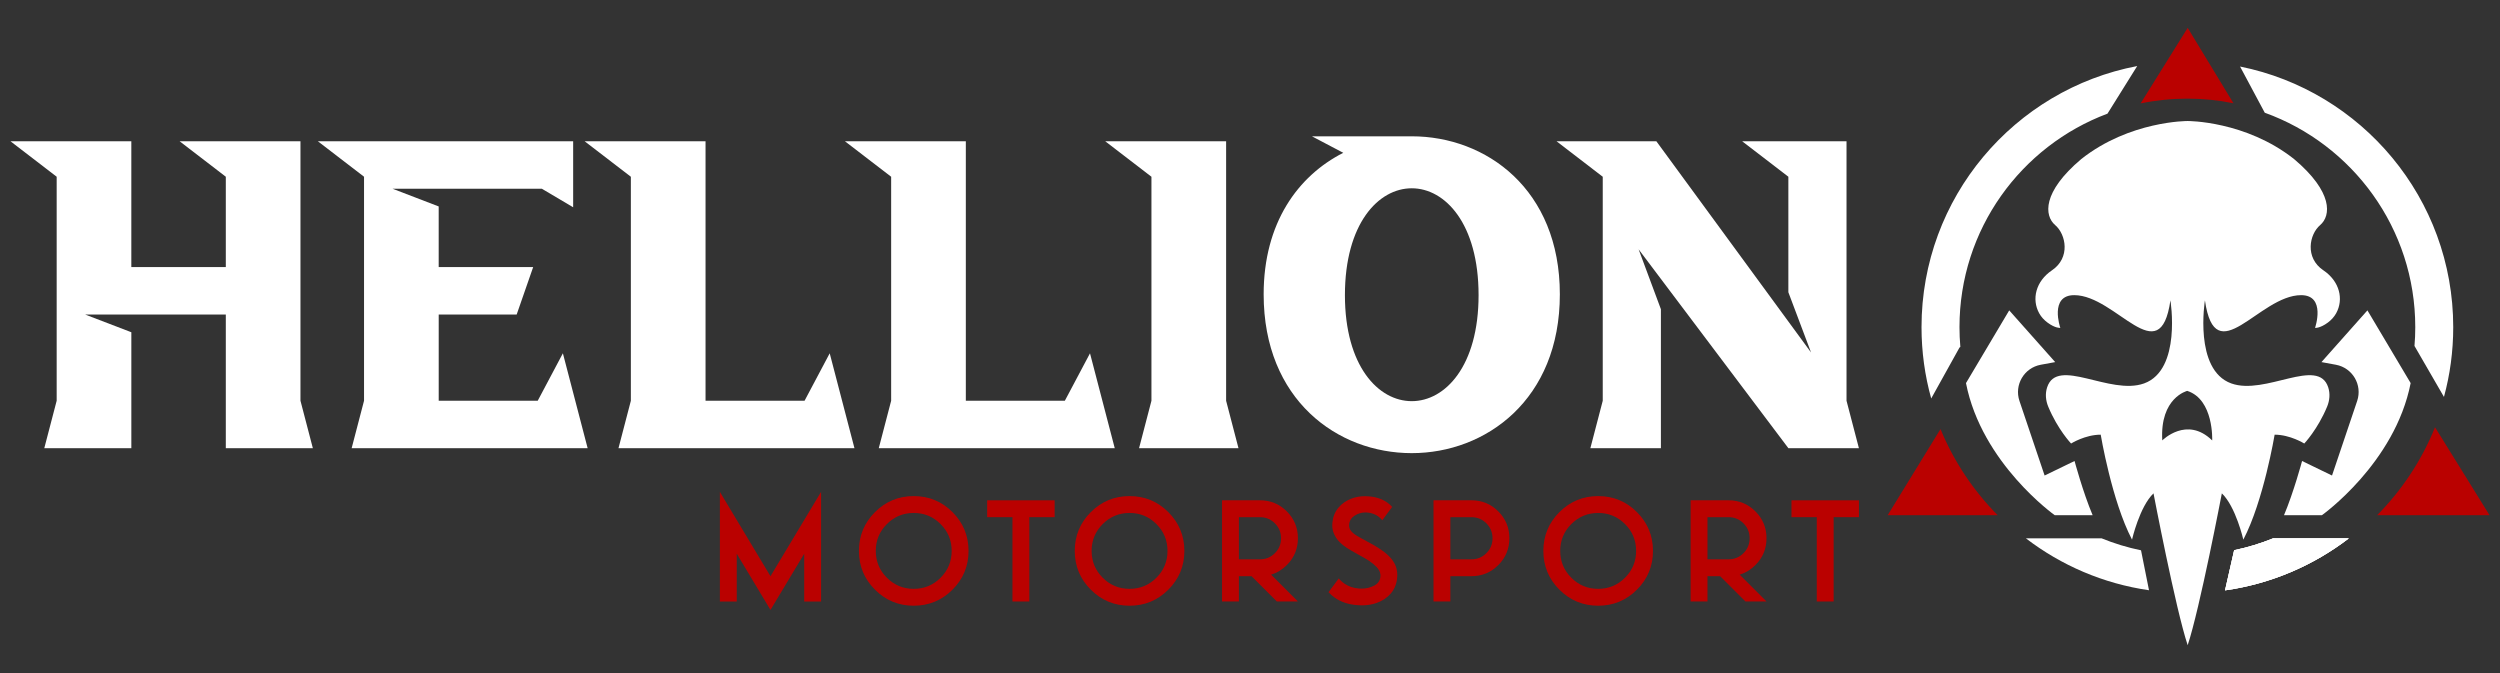 <?xml version="1.0" encoding="UTF-8"?>
<svg id="Layer_1" data-name="Layer 1" xmlns="http://www.w3.org/2000/svg" viewBox="0 0 1300 350">
  <rect x="0" y="0" width="1300" height="350" fill="#333333" stroke="none"/>
  <defs>
    <style>
      .cls-1 {
        fill: #ba0100;
      }

      .cls-1, .cls-2 {
        stroke-width: 0px;
      }

      .cls-2 {
        fill: #fff;
      }
    </style>
  </defs>
  <g>
    <path class="cls-1" d="m383.11,287.94v24.84h-8.77v-57l26.31,43.85,26.31-43.85v57h-8.77v-24.84l-17.54,29.22-17.54-29.22Z"/>
    <path class="cls-1" d="m475.14,314.97c-7.88,0-14.6-2.78-20.16-8.34-5.56-5.56-8.34-12.28-8.34-20.16s2.78-14.6,8.34-20.16c5.56-5.56,12.28-8.34,20.16-8.34s14.6,2.78,20.16,8.34c5.56,5.56,8.34,12.28,8.34,20.16s-2.78,14.6-8.34,20.16c-5.56,5.56-12.28,8.34-20.16,8.34Zm0-8.77c5.46,0,10.11-1.92,13.96-5.77,3.85-3.85,5.77-8.5,5.77-13.96s-1.92-10.11-5.77-13.96c-3.85-3.85-8.5-5.77-13.96-5.77s-10.11,1.92-13.96,5.77c-3.85,3.85-5.77,8.5-5.77,13.96s1.92,10.11,5.77,13.96c3.85,3.85,8.5,5.77,13.96,5.77Z"/>
    <path class="cls-1" d="m535.25,268.93v43.85h-8.77v-43.85h-13.15v-8.77h35.08v8.77h-13.15Z"/>
    <path class="cls-1" d="m587.37,314.97c-7.88,0-14.6-2.78-20.16-8.34-5.56-5.56-8.34-12.28-8.34-20.16s2.78-14.6,8.34-20.16c5.56-5.56,12.28-8.34,20.16-8.34s14.6,2.78,20.16,8.34c5.56,5.56,8.34,12.28,8.34,20.16s-2.78,14.6-8.34,20.16c-5.56,5.56-12.28,8.34-20.16,8.34Zm0-8.77c5.46,0,10.11-1.92,13.96-5.77,3.85-3.85,5.77-8.5,5.77-13.96s-1.92-10.11-5.77-13.96c-3.85-3.85-8.5-5.77-13.96-5.77s-10.11,1.92-13.96,5.77c-3.85,3.85-5.77,8.5-5.77,13.96s1.92,10.11,5.77,13.96c3.85,3.85,8.5,5.77,13.96,5.77Z"/>
    <path class="cls-1" d="m650.8,299.62h-6.58v13.15h-8.77v-52.62h19.73c5.46,0,10.11,1.92,13.96,5.77,3.85,3.85,5.77,8.5,5.77,13.96s-1.92,10.11-5.75,13.94c-2.42,2.42-5.15,4.09-8.19,5l13.94,13.94h-10.96l-13.16-13.15Zm-6.58-30.69v21.92h10.96c3.04,0,5.63-1.07,7.76-3.2,2.14-2.14,3.2-4.72,3.2-7.76s-1.07-5.62-3.2-7.76c-2.14-2.14-4.72-3.2-7.76-3.2h-10.96Z"/>
    <path class="cls-1" d="m710.63,281.43l1.92,1.03c2.81,1.51,5.31,3.1,7.5,4.78,2.19,1.68,3.88,3.58,5.07,5.7.98,1.78,1.47,3.8,1.47,6.06,0,.48-.02.97-.07,1.47-.3,3.22-1.41,5.95-3.34,8.19-1.93,2.24-4.44,3.88-7.52,4.93-2.33.8-4.84,1.2-7.54,1.2-.87,0-1.76-.05-2.67-.14-4.52-.39-8.34-1.69-11.44-3.91-1.21-.84-2.27-1.78-3.18-2.81l5.34-7.16c.87,1.1,1.91,2.04,3.12,2.84,2.06,1.35,4.41,2.15,7.06,2.4.59.05,1.17.07,1.71.07,2.35,0,4.52-.52,6.51-1.56,1.99-1.04,3.07-2.6,3.25-4.68.02-.18.03-.35.03-.51,0-1.1-.34-2.15-1.01-3.17-.67-1.02-1.63-2.02-2.88-3.01s-2.63-1.94-4.16-2.83c-1.37-.8-2.74-1.56-4.11-2.29l-.55-.34c-1.58-.82-3.12-1.72-4.64-2.69-1.52-.97-2.89-2.08-4.09-3.32-1.21-1.24-2.15-2.68-2.81-4.3-.55-1.26-.82-2.68-.82-4.28,0-.43.02-.88.07-1.34.27-2.99,1.3-5.56,3.08-7.71,1.78-2.15,4.08-3.75,6.88-4.8,2.17-.82,4.5-1.23,6.99-1.23.69,0,1.39.03,2.13.1,3.93.34,7.2,1.51,9.83,3.49.8.62,1.52,1.28,2.16,1.99l-5.14,6.92c-.62-.75-1.31-1.42-2.09-1.99-1.62-1.14-3.44-1.8-5.45-1.99-.41-.05-.81-.07-1.2-.07-2.01,0-3.88.55-5.62,1.66-1.74,1.11-2.69,2.63-2.88,4.57-.02.16-.03.33-.03.51,0,1.05.34,2.01,1.03,2.88.69.87,1.71,1.71,3.07,2.53,1.36.82,2.93,1.69,4.71,2.6l.31.17Z"/>
    <path class="cls-1" d="m754.19,299.62v13.15h-8.77v-52.62h19.73c5.46,0,10.11,1.92,13.96,5.77,3.85,3.85,5.77,8.5,5.77,13.96s-1.92,10.11-5.77,13.96c-3.85,3.85-8.5,5.77-13.96,5.77h-10.96Zm0-30.69v21.92h10.96c3.04,0,5.63-1.07,7.76-3.2,2.14-2.14,3.2-4.72,3.2-7.76s-1.07-5.62-3.2-7.76c-2.14-2.14-4.72-3.2-7.76-3.2h-10.96Z"/>
    <path class="cls-1" d="m831.05,314.97c-7.88,0-14.6-2.78-20.16-8.34-5.56-5.56-8.34-12.28-8.34-20.16s2.78-14.6,8.34-20.16c5.56-5.56,12.28-8.34,20.16-8.34s14.6,2.78,20.16,8.34c5.56,5.56,8.34,12.28,8.34,20.16s-2.78,14.6-8.34,20.16c-5.56,5.56-12.28,8.34-20.16,8.34Zm0-8.77c5.46,0,10.11-1.92,13.96-5.77,3.85-3.85,5.77-8.5,5.77-13.96s-1.92-10.11-5.77-13.96c-3.85-3.85-8.5-5.77-13.96-5.77s-10.11,1.92-13.96,5.77c-3.85,3.85-5.77,8.5-5.77,13.96s1.92,10.11,5.77,13.96c3.85,3.85,8.5,5.77,13.96,5.77Z"/>
    <path class="cls-1" d="m894.47,299.62h-6.58v13.15h-8.77v-52.62h19.73c5.46,0,10.11,1.92,13.96,5.77,3.85,3.85,5.77,8.5,5.77,13.96s-1.92,10.11-5.75,13.94c-2.42,2.42-5.15,4.09-8.19,5l13.94,13.94h-10.96l-13.16-13.15Zm-6.58-30.69v21.92h10.96c3.04,0,5.63-1.07,7.76-3.2,2.14-2.14,3.2-4.72,3.2-7.76s-1.07-5.62-3.2-7.76c-2.14-2.14-4.72-3.2-7.76-3.2h-10.96Z"/>
    <path class="cls-1" d="m953.49,268.93v43.85h-8.77v-43.85h-13.15v-8.77h35.08v8.77h-13.15Z"/>
  </g>
  <g>
    <g>
      <g>
        <path class="cls-2" d="m1208.13,140.55c-9.67-6.53-7.31-18.68-1.65-23.51,5.66-4.84,6.84-17.11-13.57-34.33-25.24-19.94-55.33-19.78-55.33-19.78,0,0-30.08-.16-55.33,19.78-20.41,17.22-19.23,29.49-13.57,34.33,5.66,4.84,8.02,16.99-1.65,23.51-8.46,5.71-10.67,15.04-6.66,22.34,1.05,1.91,2.56,3.53,4.3,4.83,4.12,3.07,6.69,2.79,6.69,2.79,0,0-5.86-17.03,7.24-17.03,21.82,0,44.59,40.46,50.02,2.71,0,0,5.9,36.1-13.68,43.18-17.75,6.41-45.18-14.01-50.43,2.04-1.08,3.29-.75,6.88.58,10.07,4.94,11.89,11.87,19.15,11.87,19.15,0,0,7.31-4.6,15.41-4.6,0,0,5.74,34.45,16.28,54.58,0,0,3.93-17.14,11.17-24.07,0,0,11.48,60.08,17.77,78.96,6.29-18.87,17.77-78.96,17.77-78.96,7.24,6.92,11.17,24.07,11.17,24.07,10.54-20.13,16.28-54.58,16.28-54.58,8.1,0,15.41,4.6,15.41,4.6,0,0,6.92-7.26,11.87-19.15,1.33-3.2,1.66-6.78.58-10.07-5.25-16.05-32.69,4.38-50.43-2.04-19.58-7.08-13.68-43.18-13.68-43.18,5.43,37.75,28.19-2.71,50.02-2.71,13.1,0,7.24,17.03,7.24,17.03,0,0,2.57.27,6.69-2.79,1.74-1.3,3.25-2.93,4.3-4.83,4.01-7.3,1.81-16.62-6.66-22.34Zm-57.8,88.47c-13.21-12.9-25.95,0-25.95,0-1.3-22.26,12.98-25.76,12.98-25.76,13.92,4.48,12.98,25.76,12.98,25.76Z"/>
        <path class="cls-2" d="m1044.79,161.39l23.91,26.9-7.51,1.38c-8.65,1.59-13.88,10.48-11.07,18.82l13.08,38.78,15.57-7.55s4.33,16.16,9.4,28.19h-19.7s-37.99-26.94-46.16-68.7l22.49-37.83Z"/>
        <path class="cls-2" d="m1231.06,161.39l-23.91,26.9,7.51,1.38c8.65,1.59,13.88,10.48,11.07,18.82l-13.08,38.78-15.57-7.55s-4.33,16.16-9.4,28.19h19.7s37.99-26.94,46.16-68.7l-22.49-37.83Z"/>
      </g>
      <path class="cls-2" d="m1182.03,279.94c-6.49,2.64-13.26,4.72-20.27,6.17l-4.74,20.87c24-3.4,46-12.96,64.38-27.05h-39.37Z"/>
      <path class="cls-1" d="m1009.06,223.12c6.95,16.86,17.11,32.05,29.74,44.8h-57.23l27.49-44.8Z"/>
      <path class="cls-1" d="m1294.56,267.92h-58.47c12.87-12.99,23.18-28.51,30.12-45.75l28.35,45.75Z"/>
      <path class="cls-2" d="m1221.4,279.94c-18.38,14.08-40.39,23.65-64.38,27.05l4.74-20.87c7.01-1.46,13.78-3.53,20.27-6.17h39.37Z"/>
      <path class="cls-1" d="m1161.37,53.69c-7.73-1.57-15.74-2.4-23.92-2.4s-16.48.86-24.33,2.48l24.48-39.29,23.78,39.2Z"/>
    </g>
    <path class="cls-2" d="m1164.82,34.58l12.85,24.03c45.65,16.47,78.27,60.19,78.27,111.51,0,3.29-.13,6.55-.41,9.77l15.33,26.51c3.15-11.55,4.82-23.72,4.82-36.27,0-66.99-47.63-122.83-110.87-135.54Zm-165.63,135.54c0,12.85,1.75,25.29,5.04,37.09l14.7-26.47.45-.35c-.3-3.39-.45-6.81-.45-10.27,0-50.84,32-94.19,76.96-111.02l15.46-24.76c-63.87,12.18-112.16,68.35-112.16,135.78Zm114.14,116.04c-7.08-1.45-13.92-3.55-20.48-6.22h-39.38c18.28,14.01,40.17,23.55,64.01,26.99l-4.15-20.77Zm68.7-6.22c-6.49,2.64-13.26,4.72-20.27,6.17l-4.74,20.87c24-3.4,46-12.96,64.38-27.05h-39.37Z"/>
  </g>
  <g>
    <path class="cls-2" d="m44.27,163.55l24.03,9.22v60.28H23.03s6.44-24.67,6.44-24.67v-116.48s-24.03-18.45-24.03-18.45h62.85v65.43s49.13,0,49.13,0v-46.98s-24.03-18.45-24.03-18.45h62.85v134.93s6.44,24.67,6.44,24.67h-45.26v-69.5s-73.15,0-73.15,0Z"/>
    <path class="cls-2" d="m165.25,73.46h132.79v34.32s-16.3-9.65-16.3-9.65h-77.65s24.03,9.22,24.03,9.22v31.53s49.13,0,49.13,0l-8.58,24.67h-40.54s0,44.83,0,44.83h51.49s13.08-24.67,13.08-24.67l12.87,49.34h-122.71s6.44-24.67,6.44-24.67v-116.48s-24.03-18.45-24.03-18.45Z"/>
    <path class="cls-2" d="m304.03,73.46h62.85v134.93s51.49,0,51.49,0l13.08-24.67,12.87,49.34h-122.71s6.44-24.67,6.44-24.67v-116.48s-24.03-18.45-24.03-18.45Z"/>
    <path class="cls-2" d="m439.38,73.46h62.85v134.93s51.49,0,51.49,0l13.08-24.67,12.87,49.34h-122.71s6.44-24.67,6.44-24.67v-116.48s-24.03-18.45-24.03-18.45Z"/>
    <path class="cls-2" d="m574.73,73.46h62.85v134.93s6.43,24.67,6.43,24.67h-51.7s6.44-24.67,6.44-24.67v-116.48s-24.03-18.45-24.03-18.45Z"/>
    <path class="cls-2" d="m698.5,79.46l-16.3-8.58h51.91c38.61,0,77.01,27.46,77.01,82.16,0,54.92-38.61,82.59-77.01,82.59-38.61,0-77.01-27.67-77.01-82.59,0-37.11,17.81-61.57,41.4-73.58Zm35.61,18.45c-17.38,0-34.75,18.45-34.75,55.56,0,36.9,17.38,55.13,34.75,55.13,17.38,0,34.75-18.23,34.75-55.13,0-37.11-17.38-55.56-34.75-55.56Z"/>
    <path class="cls-2" d="m863.67,160.77v72.29h-36.68s6.44-24.67,6.44-24.67v-116.48s-24.03-18.45-24.03-18.45h51.91s80.44,109.83,80.44,109.83l-11.8-31.32v-60.07s-24.03-18.45-24.03-18.45h54.27v134.93s6.44,24.67,6.44,24.67h-36.68s-77.87-103.4-77.87-103.4l11.58,31.11Z"/>
  </g>
</svg>